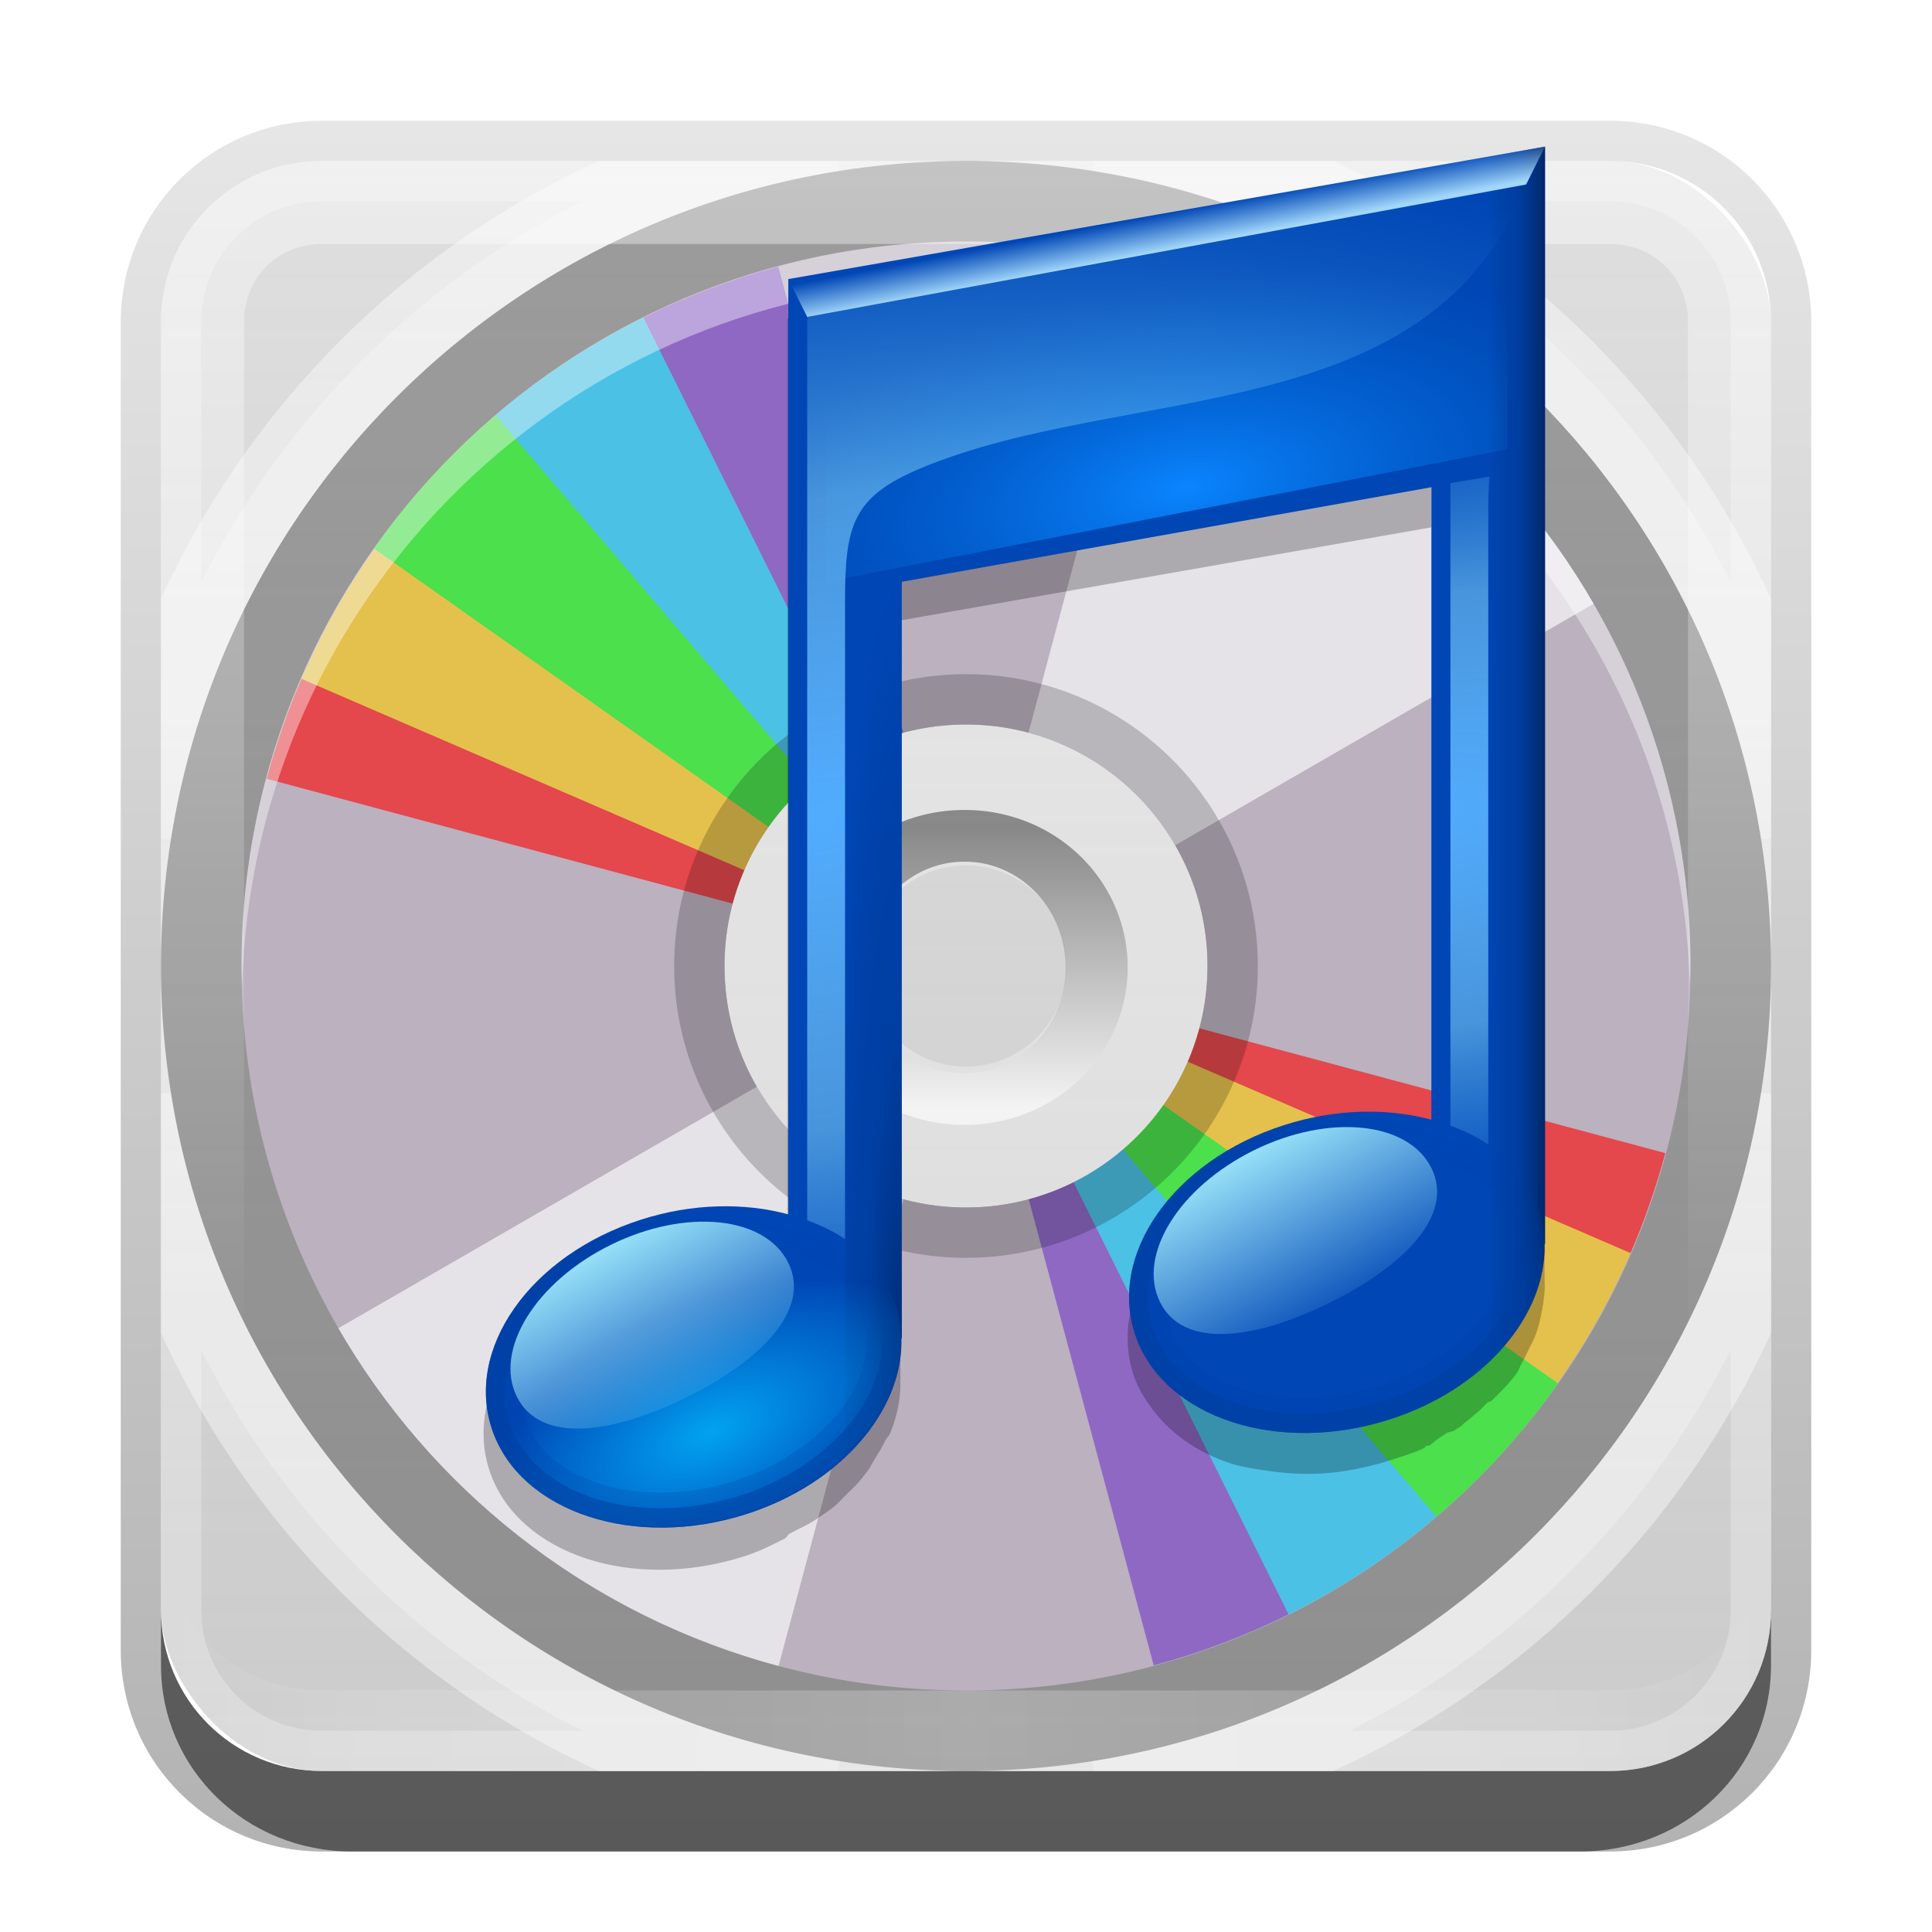 <?xml version="1.0" encoding="UTF-8"?>
<!-- Created with Inkscape (http://www.inkscape.org/) -->
<svg id="svg2" width="24" height="24" version="1.1" xmlns="http://www.w3.org/2000/svg" xmlns:cc="http://creativecommons.org/ns#" xmlns:dc="http://purl.org/dc/elements/1.1/" xmlns:rdf="http://www.w3.org/1999/02/22-rdf-syntax-ns#" xmlns:xlink="http://www.w3.org/1999/xlink">
 <defs id="defs4">
  <linearGradient id="ButtonColor" x1="10.32" x2="10.32" y1="21" y2=".999" gradientUnits="userSpaceOnUse">
   <stop id="stop3189" stop-color="#29669f" offset="0"/>
   <stop id="stop3191" stop-color="#88b6e0" offset="1"/>
  </linearGradient>
  <filter id="filter3194" x="-.18" y="-.18" width="1.36" height="1.36" color-interpolation-filters="sRGB">
   <feGaussianBlur id="feGaussianBlur3196" stdDeviation="1.2"/>
  </filter>
  <clipPath id="clipPath2849">
   <rect id="rect2851" x="1" y="1" width="20" height="20" rx="2" ry="2" fill="#fff" fill-rule="evenodd"/>
  </clipPath>
  <clipPath id="clipPath4187">
   <path id="path4189" d="m48 102c-19.882 0-36 16.118-36 36s16.118 36 36 36 36-16.118 36-36-16.118-36-36-36zm0 24c6.627 0 12 5.373 12 12s-5.373 12-12 12-12-5.373-12-12 5.373-12 12-12z" fill="#bbb1bf"/>
  </clipPath>
  <filter id="filter4195" x="-.18" y="-.18" width="1.36" height="1.36" color-interpolation-filters="sRGB">
   <feGaussianBlur id="feGaussianBlur4197" stdDeviation="5.216"/>
  </filter>
  <clipPath id="clipPath4031">
   <path id="path4033" d="m48 32c-19.882 0-36 16.118-36 36s16.118 36 36 36 36-16.118 36-36-16.118-36-36-36zm0 24c6.627 0 12 5.373 12 12s-5.373 12-12 12-12-5.373-12-12 5.373-12 12-12z" fill="#bbb1bf"/>
  </clipPath>
  <filter id="filter4035" x="-.19" y="-.171" width="1.381" height="1.341" color-interpolation-filters="sRGB">
   <feGaussianBlur id="feGaussianBlur4037" stdDeviation="4.948"/>
  </filter>
  <linearGradient id="linearGradient4004" x1="25.22" x2="94.568" y1="61.922" y2="61.922" gradientUnits="userSpaceOnUse">
   <stop id="stop3364" stop-color="#4d4d4d" offset="0"/>
   <stop id="stop3366" stop-color="#fff" offset="1"/>
  </linearGradient>
  <linearGradient id="linearGradient3806" x1="-3.061" x2="-3.061" y1="27.258" y2="7.254" gradientTransform="translate(12.119 -5.258)" gradientUnits="userSpaceOnUse">
   <stop id="stop4580-5" stop-color="#a0a0a0" stop-opacity=".541" offset="0"/>
   <stop id="stop4582-6" stop-color="#a0a0a0" stop-opacity=".345" offset="1"/>
  </linearGradient>
  <clipPath id="clipPath3873">
   <path id="path3875" d="m-27 3c-1.108 0-2 0.892-2 2v8c0-5.523 4.477-10 10-10h-8zm8 0c5.523 0 10 4.477 10 10v-8c0-1.108-0.892-2-2-2h-8zm10 10c0 5.523-4.477 10-10 10h8c1.108 0 2-0.892 2-2v-8zm-10 10c-5.523 0-10-4.477-10-10v8c0 1.108 0.892 2 2 2h8z" fill="url(#linearGradient3877)" fill-rule="evenodd"/>
  </clipPath>
  <linearGradient id="linearGradient3877" x1="-3.061" x2="-3.061" y1="27.258" y2="7.254" gradientTransform="translate(-18.881 -4.258)" gradientUnits="userSpaceOnUse" xlink:href="#ButtonColor"/>
  <filter id="filter3883" color-interpolation-filters="sRGB">
   <feGaussianBlur id="feGaussianBlur3885" stdDeviation="0.8"/>
  </filter>
  <linearGradient id="linearGradient2946" x1="11.375" x2="11.375" y1="22" y2="-9.817" gradientTransform="translate(1,1)" gradientUnits="userSpaceOnUse">
   <stop id="stop3330" offset="0"/>
   <stop id="stop3333" stop-opacity="0" offset="1"/>
  </linearGradient>
  <linearGradient id="linearGradient3894">
   <stop id="stop3896" stop-color="#93ddf7" offset="0"/>
   <stop id="stop3898" stop-color="#93ddf7" stop-opacity="0" offset="1"/>
  </linearGradient>
  <linearGradient id="linearGradient3934">
   <stop id="stop3936" stop-color="#003d9e" offset="0"/>
   <stop id="stop3938" stop-color="#003d9e" stop-opacity="0" offset="1"/>
  </linearGradient>
  <linearGradient id="linearGradient3958">
   <stop id="stop3960" stop-color="#01a3f1" offset="0"/>
   <stop id="stop3962" stop-color="#01a3f1" stop-opacity="0" offset="1"/>
  </linearGradient>
  <linearGradient id="linearGradient3816">
   <stop id="stop3818" stop-color="#51acff" offset="0"/>
   <stop id="stop3824" stop-color="#6abaee" stop-opacity=".675" offset=".5"/>
   <stop id="stop3820" stop-color="#318fe4" stop-opacity="0" offset="1"/>
  </linearGradient>
  <filter id="filter3810" color-interpolation-filters="sRGB">
   <feGaussianBlur id="feGaussianBlur3812" stdDeviation="0.42"/>
  </filter>
  <linearGradient id="linearGradient3173" x1="-3.061" x2="-3.061" y1="27.258" y2="7.254" gradientTransform="translate(12.119 24.742)" gradientUnits="userSpaceOnUse" xlink:href="#ButtonColor"/>
  <radialGradient id="radialGradient3221" cx="61" cy="24.634" r="19.008" gradientTransform="matrix(1.263 -.21 .095 .571 -112.99 -7.686)" gradientUnits="userSpaceOnUse">
   <stop id="stop3800" stop-color="#0a85ff" offset="0"/>
   <stop id="stop3802" stop-color="#006ad3" stop-opacity="0" offset="1"/>
  </radialGradient>
  <radialGradient id="radialGradient3223" cx="41.753" cy="36.957" r="19" gradientTransform="matrix(3.363 -.591 .301 1.713 -204.42 -27.77)" gradientUnits="userSpaceOnUse" xlink:href="#linearGradient3816"/>
  <linearGradient id="linearGradient3225" x1="80" x2="77" y1="37" y2="37" gradientTransform="translate(-94.628 -27.451)" gradientUnits="userSpaceOnUse">
   <stop id="stop3862" stop-color="#002767" offset="0"/>
   <stop id="stop3868" stop-color="#003180" stop-opacity=".364" offset=".5"/>
   <stop id="stop3864" stop-color="#002767" stop-opacity="0" offset="1"/>
  </linearGradient>
  <linearGradient id="linearGradient3227" x1="52" x2="51.631" y1="10" y2="8.084" gradientTransform="translate(-94.628 -27.451)" gradientUnits="userSpaceOnUse">
   <stop id="stop3830" stop-color="#a2d7fb" offset="0"/>
   <stop id="stop3832" stop-color="#a2d7fb" stop-opacity="0" offset="1"/>
  </linearGradient>
  <radialGradient id="radialGradient3229" cx="40.285" cy="39.106" r="19" gradientTransform="matrix(3.373 -.532 .187 1.189 -166.23 -14.008)" gradientUnits="userSpaceOnUse" xlink:href="#linearGradient3816"/>
  <radialGradient id="radialGradient3231" cx="46" cy="50.609" r="1.5" gradientTransform="matrix(2.667 -6.9565e-8 8e-7 30.667 -171.29 -1507.5)" gradientUnits="userSpaceOnUse">
   <stop id="stop3881" stop-color="#002767" offset="0"/>
   <stop id="stop3883" stop-color="#003180" stop-opacity=".364" offset=".5"/>
   <stop id="stop3885" stop-color="#002767" stop-opacity="0" offset="1"/>
  </radialGradient>
  <radialGradient id="radialGradient3233" cx="39.769" cy="69.844" r="11" gradientTransform="matrix(1.16 -.14 .072 .583 -11.414 33.341)" gradientUnits="userSpaceOnUse" xlink:href="#linearGradient3958"/>
  <linearGradient id="linearGradient3235" x1="40" x2="41.884" y1="70" y2="62.968" gradientTransform="translate(-94.628 -30.451)" gradientUnits="userSpaceOnUse" xlink:href="#linearGradient3934"/>
  <linearGradient id="linearGradient3237" x1="40" x2="42" y1="69" y2="64" gradientTransform="translate(-94.628 -30.451)" gradientUnits="userSpaceOnUse" xlink:href="#linearGradient3934"/>
  <linearGradient id="linearGradient3239" x1="31" x2="36" y1="61" y2="70" gradientTransform="translate(-94.628 -27.451)" gradientUnits="userSpaceOnUse" xlink:href="#linearGradient3894"/>
  <linearGradient id="linearGradient3243" x1="40" x2="41.884" y1="70" y2="62.968" gradientTransform="translate(-60.628 -35.451)" gradientUnits="userSpaceOnUse" xlink:href="#linearGradient3934"/>
  <linearGradient id="linearGradient3245" x1="40" x2="42" y1="69" y2="64" gradientTransform="translate(-60.628 -35.451)" gradientUnits="userSpaceOnUse" xlink:href="#linearGradient3934"/>
  <linearGradient id="linearGradient3247" x1="31" x2="36" y1="61" y2="70" gradientTransform="translate(-60.628 -32.451)" gradientUnits="userSpaceOnUse" xlink:href="#linearGradient3894"/>
  <filter id="filter4166">
   <feGaussianBlur id="feGaussianBlur4168" stdDeviation="0.304"/>
  </filter>
  <linearGradient id="linearGradient3845" x1="11" x2="21" y1="19.5" y2="19.5" gradientTransform="translate(1,-1)" gradientUnits="userSpaceOnUse" spreadMethod="reflect">
   <stop id="stop3833" stop-color="#fff" offset="0"/>
   <stop id="stop3821" stop-color="#fff" stop-opacity=".498" offset=".75"/>
   <stop id="stop3835" stop-color="#fff" stop-opacity="0" offset="1"/>
  </linearGradient>
  <linearGradient id="linearGradient3938" x1="10" x2="10" y1="1" y2="16" gradientTransform="translate(1,-1)" gradientUnits="userSpaceOnUse">
   <stop id="stop3825" stop-color="#fff" offset="0"/>
   <stop id="stop3829" stop-color="#fff" stop-opacity="0" offset="1"/>
  </linearGradient>
 </defs>
 <g id="layer3">
  <path id="rect3371" d="m4 1.5c-1.385 0-2.5 1.115-2.5 2.5v16.5c0 1.385 1.115 2.5 2.5 2.5h16c1.385 0 2.5-1.115 2.5-2.5v-16.5c0-1.385-1.115-2.5-2.5-2.5h-16zm0 0.5h16c1.108 0 2 0.892 2 2v16c0 1.108-0.892 2-2 2h-16c-1.108 0-2-0.892-2-2v-16c0-1.108 0.892-2 2-2z" fill="url(#linearGradient2946)" opacity=".3"/>
  <path id="rect2553" d="m2 20v0.688c0 1.288 1.056 2.312 2.375 2.312h15.25c1.319 0 2.375-1.024 2.375-2.312v-0.688c0 1.108-0.892 2-2 2h-16c-1.108 0-2-0.892-2-2z" opacity=".5"/>
  <rect id="rect2937" x="2" y="32" width="20" height="20" rx="2" ry="2" fill="url(#linearGradient3173)" fill-rule="evenodd"/>
 </g>
 <g id="layer4">
  <rect id="rect3798" x="2" y="2" width="20" height="20" rx="2" ry="2" fill="url(#linearGradient3806)" fill-rule="evenodd"/>
  <path id="path3830" d="m7.438 2c-2.406 1.099-4.339 3.032-5.438 5.438v4.562c0-5.523 4.477-10 10-10h-4.562zm4.562 0c5.523 0 10 4.477 10 10v-4.562c-1.099-2.406-3.032-4.339-5.438-5.438h-4.562zm10 10c0 5.523-4.477 10-10 10h4.562c2.406-1.099 4.339-3.032 5.438-5.438v-4.562zm-10 10c-5.523 0-10-4.477-10-10v4.562c1.099 2.406 3.032 4.339 5.438 5.438h4.562z" fill="#fff" opacity=".4"/>
  <path id="path3819" d="m12 2c-5.523 0-10 4.477-10 10s4.477 10 10 10 10-4.477 10-10-4.477-10-10-10zm0 7c1.657 0 3 1.343 3 3s-1.343 3-3 3-3-1.343-3-3 1.343-3 3-3z" opacity=".3"/>
 </g>
 <g id="layer5">
  <path id="path3978" d="m12 3c-4.971 0-9 4.029-9 9 0 4.971 4.029 9 9 9 4.971 0 9-4.029 9-9 0-4.971-4.029-9-9-9zm0 6c1.657 0 3 1.343 3 3 0 1.657-1.343 3-3 3-1.657 0-3-1.343-3-3 0-1.657 1.343-3 3-3z" fill="#bbb1bf"/>
  <path id="path3992" d="m12 9c-1.657 0-3 1.343-3 3 0 1.657 1.343 3 3 3 1.657 0 3-1.343 3-3 0-1.657-1.343-3-3-3zm0 1.75c0.69 0 1.25 0.56 1.25 1.25 0 0.69-0.56 1.25-1.25 1.25-0.69 0-1.25-0.56-1.25-1.25 0-0.69 0.56-1.25 1.25-1.25z" fill="#fff" opacity=".3"/>
  <path id="path4002" transform="matrix(0 .05 -.06 0 15.697 9.023)" d="m92.58 61.922a32.686 27.208 0 1 1-65.371 0 32.686 27.208 0 1 1 65.371 0z" fill="none" opacity=".6" stroke="url(#linearGradient4004)" stroke-linecap="round" stroke-width="12.85"/>
  <path id="path4018" transform="matrix(.25 0 0 .25 -1.16e-5 -5)" d="m57.312 33.219-9.312 34.781 31.188-18c-4.774-8.269-12.653-14.31-21.875-16.781zm-9.312 34.781-31.188 18c4.774 8.269 12.653 14.31 21.875 16.781l9.312-34.781z" clip-path="url(#clipPath4031)" fill="#fff" filter="url(#filter4035)" opacity=".8"/>
  <g id="g4175" transform="matrix(.25 0 0 .25 -1.16e-5 -22.5)" clip-path="url(#clipPath4187)" filter="url(#filter4195)" opacity=".6">
   <path id="path4039" transform="matrix(1.506 .869 -.957 1.657 27.56 21.5)" d="m60.947 57.784c-0.763 1.045-1.639 2.019-2.615 2.906l-14.643-13.304z" fill="#7137c8"/>
   <path id="path4041" transform="matrix(1.679 .45 -.495 1.848 -1.896 30.76)" d="m60.779 58.011c-0.966 1.282-2.102 2.451-3.384 3.479l-13.706-14.103z" fill="#0cf"/>
   <path id="path4043" transform="matrix(1.738 0 -6.0266e-8 1.913 -27.951 47.328)" d="m62.724 54.796c-0.603 1.28-1.361 2.494-2.26 3.622l-16.775-11.031z" fill="#fc0"/>
   <path id="path4045" transform="matrix(1.679 -.45 .495 1.848 -48.831 70.075)" d="m61.623 56.793c-0.505 0.794-1.073 1.554-1.699 2.273l-16.235-11.68z" fill="#f00"/>
   <path id="path4144" transform="matrix(1.679 .45 -.495 1.848 -1.896 30.76)" d="m63.123 53.883c-0.596 1.472-1.392 2.87-2.37 4.162l-17.064-10.659z" fill="#0f0"/>
   <path id="path4155" transform="matrix(-1.506 -.869 .957 -1.657 68.44 254.5)" d="m60.947 57.784c-0.763 1.045-1.639 2.019-2.615 2.906l-14.643-13.304z" fill="#7137c8"/>
   <path id="path4157" transform="matrix(-1.679 -.45 .495 -1.848 97.896 245.24)" d="m60.779 58.011c-0.966 1.282-2.102 2.451-3.384 3.479l-13.706-14.103z" fill="#0cf"/>
   <path id="path4159" transform="matrix(-1.738 0 6.0266e-8 -1.913 123.95 228.67)" d="m62.724 54.796c-0.603 1.28-1.361 2.494-2.26 3.622l-16.775-11.031z" fill="#fc0"/>
   <path id="path4161" transform="matrix(-1.679 .45 -.495 -1.848 144.83 205.92)" d="m61.623 56.793c-0.505 0.794-1.073 1.554-1.699 2.273l-16.235-11.68z" fill="#f00"/>
   <path id="path4163" transform="matrix(-1.679 -.45 .495 -1.848 97.896 245.24)" d="m63.123 53.883c-0.596 1.472-1.392 2.87-2.37 4.162l-17.064-10.659z" fill="#0f0"/>
  </g>
  <path id="path3986" d="m12 8.375c-2.002 0-3.625 1.623-3.625 3.625 0 2.002 1.623 3.625 3.625 3.625 2.002 0 3.625-1.623 3.625-3.625 0-2.002-1.623-3.625-3.625-3.625zm0 0.625c1.657 0 3 1.343 3 3 0 1.657-1.343 3-3 3-1.657 0-3-1.343-3-3 0-1.657 1.343-3 3-3z" opacity=".2"/>
  <path id="path4199" d="m12 3c-4.971 0-9 4.029-9 9 0 0.084 0.005 0.166 0.008 0.25 0.133-4.854 4.106-8.75 8.992-8.75 4.886 0 8.859 3.896 8.992 8.75 0.002-0.084 0.008-0.166 0.008-0.25 0-4.971-4.029-9-9-9z" fill="#fff" opacity=".4"/>
 </g>
 <g id="layer1" transform="translate(0,2)">
  <path id="path3838" transform="translate(31,-3)" d="m-27 3c-1.108 0-2 0.892-2 2v6.375c0.697-4.292 4.083-7.678 8.375-8.375h-6.375zm9.625 0c4.292 0.697 7.678 4.083 8.375 8.375v-6.375c0-1.108-0.892-2-2-2h-6.375zm-11.625 11.625v6.375c0 1.108 0.892 2 2 2h6.375c-4.292-0.697-7.678-4.083-8.375-8.375zm20 0c-0.697 4.292-4.083 7.678-8.375 8.375h6.375c1.108 0 2-0.892 2-2v-6.375z" clip-path="url(#clipPath3873)" fill="none" filter="url(#filter3883)" opacity=".5" stroke="#fff"/>
  <path id="rect3050" d="m4 0c-1.108 0-2 0.892-2 2v16c0 1.108 0.892 2 2 2h16c1.108 0 2-0.892 2-2v-16c0-1.108-0.892-2-2-2h-16zm0 1.031h16c0.55 0 0.969 0.419 0.969 0.969v16c0 0.55-0.419 0.969-0.969 0.969h-16c-0.55 0-0.969-0.419-0.969-0.969v-16c0-0.55 0.419-0.969 0.969-0.969z" fill="url(#linearGradient3938)" fill-rule="evenodd" opacity=".4"/>
  <path id="path3235" d="m4 20c-1.108 0-2-0.892-2-2v-1c0 1.108 0.892 2 2 2h16c1.108 0 2-0.892 2-2v1c0 1.108-0.892 2-2 2h-16z" fill="url(#linearGradient3845)" fill-rule="evenodd" opacity=".25"/>
 </g>
 <g id="layer2" transform="translate(0,2)" display="none">
  <rect id="rect2410" x="3" y="3" width="16" height="16" rx="2" ry="2" clip-path="url(#clipPath2849)" display="inline" fill="#fff" filter="url(#filter3194)" opacity=".15"/>
 </g>
 <g id="layer6" transform="translate(0,2)">
  <path id="path3253" d="m19.188 0.301-0.719 0.125-8.688 1.531v11.625c-0.03-0.008-0.063-0.024-0.094-0.031-0.225-0.053-0.469-0.065-0.719-0.062-0.061 1.3e-4 -0.126-0.004-0.188 0-0.127 0.008-0.246 0.039-0.375 0.062-0.159 0.027-0.309 0.043-0.469 0.094-1.384 0.443-2.205 1.644-1.844 2.656 0.361 1.012 1.772 1.474 3.156 1.031 0.18-0.058 0.34-0.138 0.5-0.219 0.028-0.014 0.035-0.048 0.062-0.062 0.118-0.064 0.239-0.113 0.344-0.188 0.073-0.052 0.152-0.1 0.219-0.156 0.034-0.029 0.062-0.063 0.094-0.094 0.021-0.02 0.042-0.042 0.062-0.062 0.043-0.043 0.085-0.08 0.125-0.125 0.044-0.051 0.086-0.103 0.125-0.156 0.037-0.049 0.062-0.106 0.094-0.156 0.045-0.072 0.09-0.145 0.125-0.219 0.016-0.033 0.049-0.061 0.062-0.094 0.087-0.217 0.131-0.434 0.125-0.656v-9.438l6.594-1.156v7.875c-0.01-0.003-0.021 0.003-0.031 0-0.022-0.006-0.04-0.026-0.062-0.031-0.019-0.004-0.043 0.004-0.062 0-0.094-0.02-0.183-0.052-0.281-0.062-0.442-0.05-0.926 0.003-1.406 0.156-1.384 0.443-2.205 1.613-1.844 2.625 0.045 0.127 0.112 0.235 0.188 0.344 0.228 0.326 0.572 0.579 1 0.719 0.143 0.047 0.312 0.071 0.469 0.094 0.313 0.046 0.625 0.056 0.969 0 0.172-0.028 0.358-0.07 0.531-0.125 0.148-0.047 0.303-0.093 0.438-0.156 0.012-0.006 0.02-0.026 0.031-0.031 0.008-4e-3 0.023 0.004 0.031 0 0.046-0.023 0.081-0.069 0.125-0.094 0.032-0.018 0.063-0.044 0.094-0.062 0.026-0.016 0.068-0.015 0.094-0.031 0.03-0.019 0.064-0.042 0.094-0.062 0.013-0.009 0.019-0.022 0.031-0.031 0.073-0.052 0.121-0.1 0.188-0.156 0.034-0.029 0.062-0.063 0.094-0.094 0.016-0.015 0.047-0.016 0.062-0.031 0.11-0.109 0.229-0.225 0.312-0.344 0.028-0.04 0.038-0.084 0.062-0.125 0.039-0.062 0.062-0.123 0.094-0.188 0.02-0.041 0.046-0.083 0.062-0.125 0.048-0.118 0.073-0.223 0.094-0.344 0.024-0.13 0.04-0.245 0.031-0.375v-13.594z" filter="url(#filter4166)" opacity=".5"/>
  <g id="g3175" transform="matrix(.235 0 0 .235 22.63 5.568)">
   <g id="g3126">
    <path id="path3011" d="m-14.628-24.451-40 7v49.438c-2.319-0.626-5.062-0.589-7.781 0.281-5.877 1.881-9.378 6.888-7.844 11.188s7.53 6.255 13.406 4.375c5.02-1.606 8.288-5.501 8.188-9.281h0.031v-40l28-5v33.437c-2.319-0.626-5.062-0.589-7.781 0.281-5.877 1.881-9.378 6.888-7.844 11.188s7.53 6.255 13.406 4.375c5.02-1.606 8.288-5.501 8.188-9.281h0.031v-58z" fill="#0046b5"/>
    <path id="path3796" d="m-52.628-14.451v13l36-7v-13l-36 7z" fill="url(#radialGradient3221)" filter="url(#filter3810)"/>
    <path id="path3814-6" d="m-15.628-22.451-38 7v47.75c0.723 0.272 1.403 0.59 2 1v-33.75c0-4 0.417-5.501 4-7 10.867-4.548 27-2 32-15z" fill="url(#radialGradient3223)"/>
    <path id="path3850" d="m-14.628-24.451-3 0.531v63.719c1.917-1.807 3.028-4.043 2.969-6.25h0.031v-58z" fill="url(#linearGradient3225)"/>
    <path id="path3826" d="m-54.628-17.451 1 2 38-7 1-2-40 7z" fill="url(#linearGradient3227)"/>
    <path id="path3841" d="m-17.565-7.013-2.062 0.344v33.969c0.723 0.272 1.403 0.59 2 1v-33.75c0-0.579 0.037-1.08 0.062-1.562z" fill="url(#radialGradient3229)"/>
    <path id="path3870" d="m-48.628-1.45-3 0.531v45.719c1.917-1.807 3.028-4.043 2.969-6.25h0.031v-40z" fill="url(#radialGradient3231)"/>
    <path id="path3906" transform="matrix(.967 -.31 .347 .973 -120.9 -10.83)" d="m51 65a11 8 0 1 1-22 0 11 8 0 1 1 22 0z" color="#000000" fill="url(#radialGradient3233)"/>
    <path id="path3927" d="m-58.034 31.549c-1.414 0.013-2.906 0.249-4.375 0.719-5.877 1.881-9.378 6.888-7.844 11.188s7.53 6.255 13.406 4.375 9.378-6.888 7.844-11.188c-1.151-3.225-4.79-5.134-9.031-5.094zm0.094 1.844c1.226-0.011 2.348 0.175 3.344 0.5 1.992 0.65 3.312 1.823 3.844 3.312s0.261 3.183-0.906 4.844-3.222 3.202-5.812 4.031-5.195 0.775-7.188 0.125-3.312-1.823-3.844-3.312-0.261-3.183 0.906-4.844 3.222-3.202 5.812-4.031c1.295-0.415 2.618-0.614 3.844-0.625z" color="#000000" fill="url(#linearGradient3235)" opacity=".2"/>
    <path id="path3920" d="m-58.034 31.549c-1.414 0.013-2.906 0.249-4.375 0.719-5.877 1.881-9.378 6.888-7.844 11.188s7.53 6.255 13.406 4.375 9.378-6.888 7.844-11.188c-1.151-3.225-4.79-5.134-9.031-5.094zm0.031 1.031c1.308-0.011 2.561 0.174 3.656 0.531 2.19 0.715 3.768 2.055 4.406 3.844s0.22 3.768-1.062 5.594-3.439 3.433-6.188 4.312-5.529 0.84-7.719 0.125-3.768-2.055-4.406-3.844-0.22-3.768 1.062-5.594 3.439-3.433 6.188-4.312c1.374-0.44 2.754-0.645 4.062-0.656z" color="#000000" fill="url(#linearGradient3237)" opacity=".5"/>
    <path id="path3891" d="m-54.628 34.549c1.221 2.477-1.444 5.171-5.407 7.125s-7.723 2.426-8.944-0.051c-1.221-2.477 1.002-6.068 4.965-8.022s8.165-1.529 9.386 0.948z" color="#000000" fill="url(#linearGradient3239)"/>
    <path id="path3966" transform="matrix(.967 -.31 .347 .973 -86.896 -15.83)" d="m51 65a11 8 0 1 1-22 0 11 8 0 1 1 22 0z" color="#000000" fill="url(#radialGradient3233)"/>
    <path id="path3968" d="m-24.034 26.549c-1.414 0.013-2.906 0.249-4.375 0.719-5.877 1.881-9.378 6.888-7.844 11.188s7.53 6.255 13.406 4.375 9.378-6.888 7.844-11.188c-1.151-3.225-4.79-5.134-9.031-5.094zm0.094 1.844c1.226-0.011 2.348 0.175 3.344 0.5 1.992 0.65 3.312 1.823 3.844 3.312s0.261 3.183-0.906 4.844-3.222 3.202-5.812 4.031-5.195 0.775-7.188 0.125-3.312-1.823-3.844-3.312-0.261-3.183 0.906-4.844 3.222-3.202 5.812-4.031c1.295-0.415 2.618-0.614 3.844-0.625z" color="#000000" fill="url(#linearGradient3243)" opacity=".2"/>
    <path id="path3970" d="m-24.034 26.549c-1.414 0.013-2.906 0.249-4.375 0.719-5.877 1.881-9.378 6.888-7.844 11.188s7.53 6.255 13.406 4.375 9.378-6.888 7.844-11.188c-1.151-3.225-4.79-5.134-9.031-5.094zm0.031 1.031c1.308-0.011 2.561 0.174 3.656 0.531 2.19 0.715 3.768 2.055 4.406 3.844s0.22 3.768-1.062 5.594-3.439 3.433-6.188 4.312-5.529 0.84-7.719 0.125-3.768-2.055-4.406-3.844-0.22-3.768 1.062-5.594 3.439-3.433 6.188-4.312c1.374-0.44 2.754-0.645 4.062-0.656z" color="#000000" fill="url(#linearGradient3245)" opacity=".5"/>
    <path id="path3972" d="m-20.628 29.549c1.221 2.477-1.444 5.171-5.407 7.125s-7.723 2.426-8.944-0.051c-1.221-2.477 1.002-6.068 4.965-8.022s8.165-1.529 9.386 0.948z" color="#000000" fill="url(#linearGradient3247)"/>
   </g>
  </g>
 </g>
</svg>
